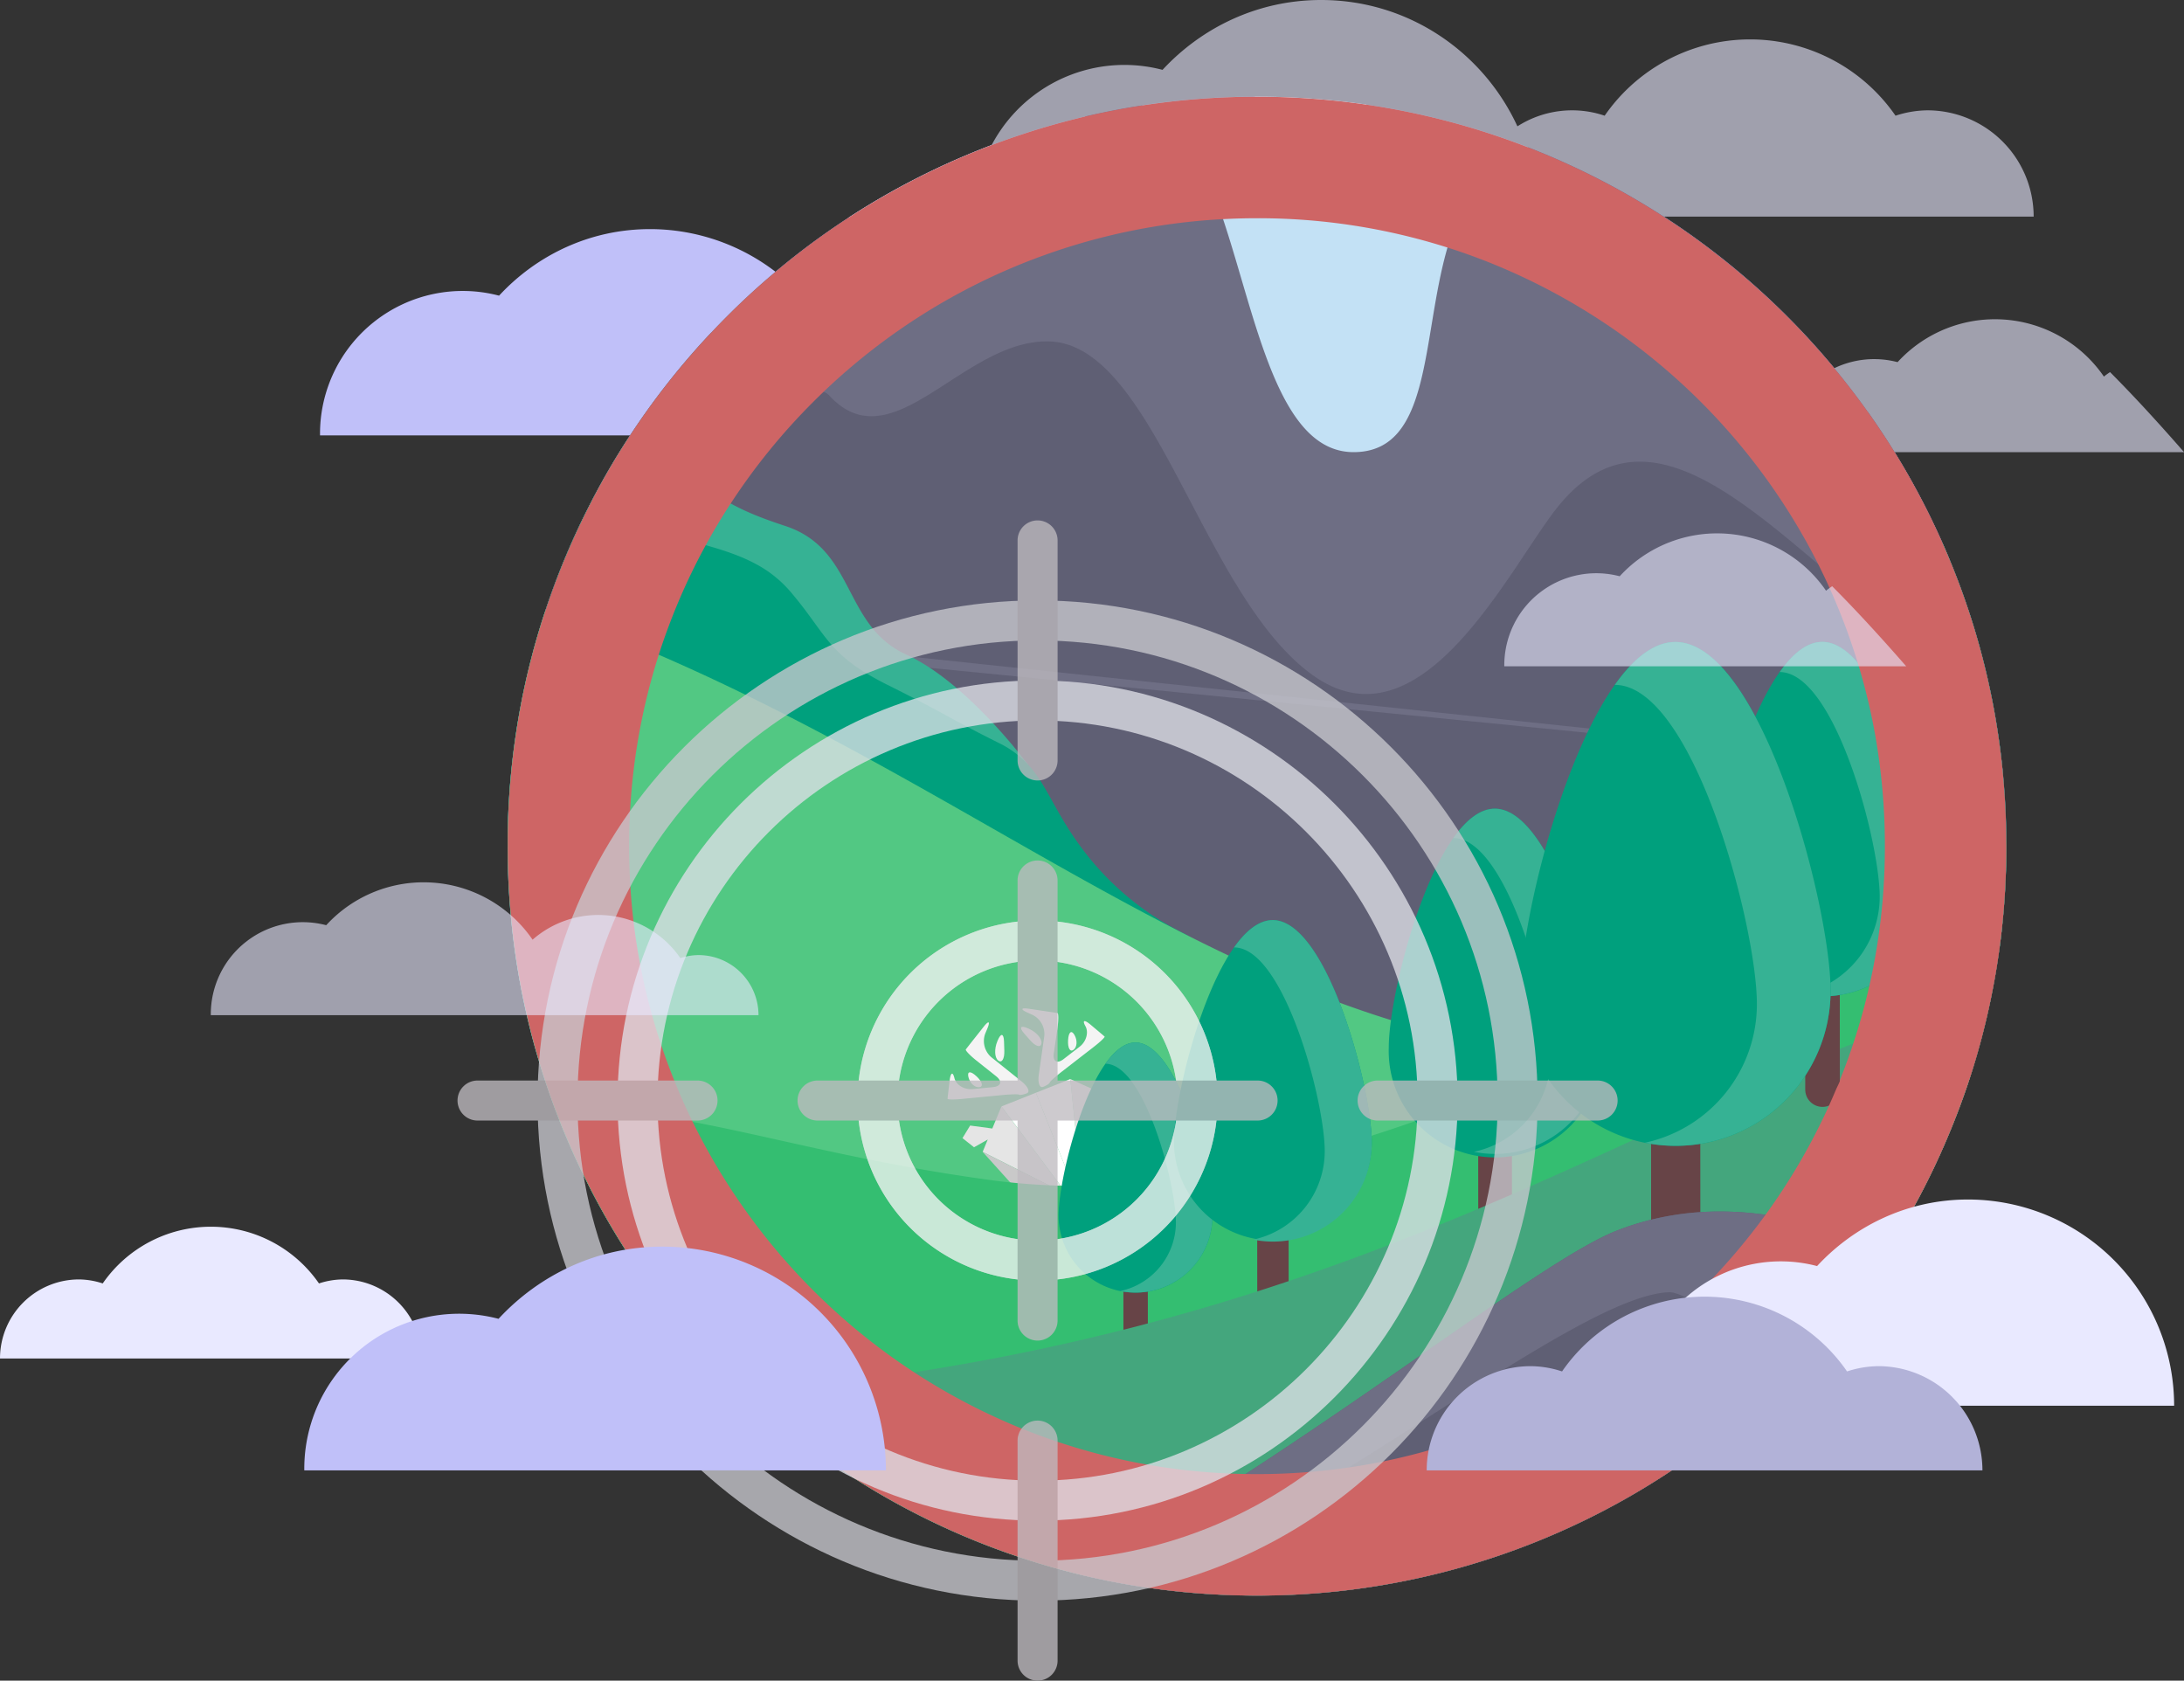 <svg id="Layer_1" data-name="Layer 1" xmlns="http://www.w3.org/2000/svg" viewBox="0 0 1438.31 1106.69"><rect x="0" y="0" width="1438.31" height="1106.69" fill="#333333" stroke="none"/><defs><style>.cls-1{opacity:0.6;}.cls-2{fill:#e9e9ff;}.cls-3{fill:#c0c0f9;}.cls-4{fill:#95c4f8;}.cls-5{fill:#7e7e92;}.cls-6{fill:#6e6e84;}.cls-7{fill:#5f5f74;}.cls-8{fill:#36b294;}.cls-9{fill:#00a07d;}.cls-10{fill:#52c883;}.cls-11{fill:#f4f4f4;}.cls-12{fill:#e5e5e5;}.cls-13{fill:#c9c9c9;}.cls-14{fill:#fff;}.cls-15{fill:#ff2b0c;}.cls-16{fill:none;}.cls-17{fill:#34be71;}.cls-18{fill:#674447;}.cls-19{fill:#44a67d;}.cls-20{fill:#c3e1f5;}.cls-21{fill:#edf5fb;}.cls-22{fill:#ce6565;}.cls-23{opacity:0.77;}.cls-24{fill:#dfe0e8;}.cls-25{fill:#c8c9cf;}.cls-26{fill:#f5f5f5;}.cls-27{fill:#bebabf;}.cls-28{fill:#b2b2d8;}</style></defs><title>hunt</title><g class="cls-1"><path class="cls-2" d="M1269.28,72.65a69.23,69.23,0,0,0-20.95,3.54,116.41,116.41,0,0,0-191.55,0,66.78,66.78,0,0,0-57.46,7C976.73,34.19,927.5,0,870,0c-41.38,0-78.34,17.9-104.4,46a98.8,98.8,0,0,0-123.9,96.64h697.6A70,70,0,0,0,1269.28,72.65Z"/></g><path class="cls-2" d="M225.65,842.49a51.48,51.48,0,0,0-15.58,2.64,86.56,86.56,0,0,0-142.42,0,51.48,51.48,0,0,0-15.58-2.64A52.07,52.07,0,0,0,0,894.56H277.71A52.06,52.06,0,0,0,225.65,842.49Z"/><path class="cls-3" d="M210.76,286.69a94,94,0,0,1,117.91-92c24.8-26.78,60-43.82,99.35-43.82A135.79,135.79,0,0,1,563.81,286.69H210.76Z"/><g class="cls-1"><path class="cls-2" d="M1438.31,297.69c-15.72-18-31.84-35.73-48.72-52.68-1.34,1-2.79,1.86-4,3a87,87,0,0,0-135.91-9.54,60.58,60.58,0,0,0-76,59.26h264.65Z"/></g><path class="cls-4" d="M1321.31,557.19q0,12.3-.62,24.48v.52q-.71,14.22-2.22,28.31-.72,6.9-1.66,13.75l.58-.06-.58.07q-1.55,11.5-3.66,22.89h0q-.86,4.66-1.8,9.3a487.22,487.22,0,0,1-13.89,52.78q-6.59,20.27-15,40a491.89,491.89,0,0,1-38.86,73.82l.58.24-.58-.23a492.85,492.85,0,0,1-59.93,75.94q-3.43,3.57-6.95,7.09a497.3,497.3,0,0,1-45.66,40.41,492.11,492.11,0,0,1-303.3,104.13,498.14,498.14,0,0,1-77.73-6.06h0q-19.77-3.12-39.18-7.84h0A492,492,0,0,1,490.16,917.1q-5.73-5.37-11.31-10.95A491.75,491.75,0,0,1,373.11,749.29q-4.53-10.7-8.53-21.56a485.64,485.64,0,0,1-19.74-68.53,495.18,495.18,0,0,1-10.53-102c0-2.11,0-4.21,0-6.32a495.26,495.26,0,0,1,7.4-79.66h0q3.6-20.51,8.93-40.6,2.14-8.09,4.57-16.11c.78-2.6,1.58-5.19,2.42-7.78q.8-2.52,1.64-5,3.07-9.27,6.54-18.43t7.26-18.15q7.71-18.24,16.81-35.7c.89-1.72,1.79-3.41,2.7-5.12h0a0,0,0,0,0,0,0q9.79-18.3,21.08-35.67A491.61,491.61,0,0,1,468.4,219q5.13-5.46,10.45-10.78A492.23,492.23,0,0,1,635.71,102.49a488.92,488.92,0,0,1,79.4-25.9h0q18.2-4.26,36.73-7.11h0a494.84,494.84,0,0,1,74.54-5.78h1.39a497.69,497.69,0,0,1,72,5.2h0A487.73,487.73,0,0,1,1006.45,97q6.75,2.63,13.46,5.46A494,494,0,0,1,1279.26,357.6a0,0,0,0,1,0,0q1.65,3.72,3.24,7.47c.54,1.28,1.08,2.57,1.61,3.86a487.49,487.49,0,0,1,23.95,74.11h0a490.27,490.27,0,0,1,10.88,65.4s0,0,0,.08c0,.37.07.75.1,1.12q2.05,21.55,2.22,43.44Q1321.31,555.15,1321.31,557.19Z"/><path class="cls-5" d="M593.25,224.82,562.46,272l-47.93,73.43-16.91,25.9-30.67,47-.48.74-3.95,6.05-4,6.06s-9,0-24.67,0h0c-19.2-.06-48.37-.19-83.18-.5q2.14-8.09,4.57-16.11c.78-2.6,1.58-5.19,2.42-7.78q.8-2.52,1.64-5,3.07-9.27,6.54-18.43t7.26-18.15q7.71-18.24,16.81-35.7c.89-1.72,1.79-3.41,2.7-5.12h0a0,0,0,0,0,0,0q9.79-18.3,21.08-35.67A491.61,491.61,0,0,1,468.4,219a180.65,180.65,0,0,0,36.15,3.65l77.54,1.89Z"/><path class="cls-5" d="M1279.26,357.6a490.52,490.52,0,0,0-49.43-86.77l19.9,139.24.09.63h0L1263,502.62l.16,1.12s20.39,1.7,51.21,4.33l.3,0,.23,0,4.09.35a490.25,490.25,0,0,0-10.88-65.4h0a487.5,487.5,0,0,0-24-74.11c-.53-1.29-1.07-2.58-1.61-3.86q-1.59-3.75-3.24-7.47Z"/><path class="cls-6" d="M1321.31,557.19q0,12.3-.62,24.48v.52q-.71,14.22-2.22,28.31-.72,6.9-1.66,13.75l.58-.06-.58.07q-1.55,11.5-3.66,22.89h0q-.86,4.66-1.8,9.3a487.22,487.22,0,0,1-13.89,52.78q-6.59,20.27-15,40a491.89,491.89,0,0,1-38.86,73.82l.58.24-.58-.23a492.85,492.85,0,0,1-59.93,75.94q-3.43,3.57-6.95,7.09a497.3,497.3,0,0,1-45.66,40.41l-92.2-33.7L997.17,897.6,952,881.1,849.08,843.48l-.41-.15L839.55,840,828,835.77l-34.74-12.7h0l-20.09-7.34-17.24-6.31-15-5.5-25-9.14-12.46-4.56-1.43-.52-3.83-1.4L691.94,786l-18.2-6.65-11.55-4.22h0l-225.1-82.27L344.84,659.2a495.18,495.18,0,0,1-10.53-102c0-2.11,0-4.21,0-6.32a495.26,495.26,0,0,1,7.4-79.66h0q3.6-20.51,8.93-40.6,2.14-8.09,4.57-16.11c.78-2.6,1.58-5.19,2.42-7.78q.8-2.52,1.64-5,3.07-9.27,6.54-18.43t7.26-18.15q7.71-18.24,16.81-35.7c.89-1.72,1.79-3.41,2.7-5.12h0a0,0,0,0,0,0,0q9.79-18.3,21.08-35.67A491.61,491.61,0,0,1,468.4,219q5.13-5.46,10.45-10.78A492.23,492.23,0,0,1,635.71,102.49a488.92,488.92,0,0,1,79.4-25.9h0q18.2-4.26,36.73-7.11h0a494.84,494.84,0,0,1,74.54-5.78h1.39a497.69,497.69,0,0,1,72,5.2h0A487.73,487.73,0,0,1,1006.45,97q6.75,2.63,13.46,5.46A494,494,0,0,1,1279.26,357.6a0,0,0,0,1,0,0q1.65,3.72,3.24,7.47c.54,1.28,1.08,2.57,1.61,3.86a487.49,487.49,0,0,1,23.95,74.11h0a490.27,490.27,0,0,1,10.88,65.4s0,0,0,.08c0,.37.07.75.1,1.12q2.05,21.55,2.22,43.44Q1321.31,555.15,1321.31,557.19Z"/><path class="cls-7" d="M1319,508.55l-4.1-.43-.23,0-.3,0L1263,502.62l-7.5-.8-18.06-1.91-13.11-1.39-7.69-.81-50.7-5.38h0l-17.23-1.82L1106,486l-59.34-6.28-447-47.35-49.84-5.28-83-8.79-3-.32h0l-24.7-2.61L379.41,409h0l-21.72-2.3q.8-2.52,1.64-5,3.07-9.27,6.54-18.43t7.26-18.15q7.71-18.24,16.81-35.7c.89-1.72,1.79-3.41,2.7-5.12h0a0,0,0,0,0,0,0c15.36-9.35,31-18.55,46.06-27,46.65-26.1,88.53-45,103.74-39.29a9.36,9.36,0,0,1,3.65,2.39c5.38,5.86,10.83,9.6,16.38,11.65,37.46,13.92,79.1-48.49,128.36-47.23C760.24,226.53,791,391,863.93,444.15s131.33-73.27,162.91-111.54c50.52-61.24,109.75-12.53,169.66,38.13l.87.73a542.77,542.77,0,0,0,52.17,39.06l.28.18a443.73,443.73,0,0,0,58.25,32.35h0a490.27,490.27,0,0,1,10.88,65.4S1319,508.52,1319,508.55Z"/><path class="cls-7" d="M1321.31,557.19q0,12.3-.62,24.48v.52q-.71,14.22-2.22,28.31-.72,6.9-1.66,13.75l.58-.06-.58.07q-1.55,11.5-3.66,22.89h0c-6.62,2.9-13.32,5.82-20.05,8.75-24.18,10.53-48.82,21.13-71.85,31l-.06,0-.73.31h0l-8.8,3.76-16.93,7.24-5.87,2.5c-23.29,9.95-43.36,18.52-57.38,24.6-4.31,1.87-8,3.51-11.14,4.88l-.36.16-.24.1c-9.72,4.23-20.7,6.78-32.41,8.19a250.69,250.69,0,0,1-36.27,1.39c-5.63-.13-11.29-.39-16.95-.72h0c-8.31-.48-16.6-1.11-24.73-1.75h0l-3.29-.27c-3.5-.27-6.95-.55-10.36-.8-7.69-.59-15.14-1.09-22.22-1.38-15.6-.65-29.4-.25-39.92,2.69q-.67.18-1.32.39l-.08,0h0l-.09,0-.07,0q-1.1.33-2.13.72c-8,3-17.54,1.58-27.66-2.48-11.92-4.78-24.65-13.29-36.62-22.86-27.88-22.27-51.68-50.27-51.68-50.27l-10.6-1.59h0l-9.14-1.36h0c-26.36-3.9-75.14-11-121.7-17h0c-49.08-6.35-95.69-11.54-111-10.62-9.34.56-33.1-13.92-63.32-35.81h0c-24.79-18-53.93-40.9-83-64.6h0c-25.46-20.75-50.88-42.09-73.29-61.18h0q3.6-20.51,8.93-40.6,2.14-8.09,4.57-16.11l51.11,5,30.35,3,25.81,2.54,23.82,2.36h0l71.59,7.07,54.83,5.41,432.52,42.72h0l62.42,6.16,40.14,4,19,1.88h0l50.43,5,6.63.65,13.66,1.35,18.35,1.81,63.08,6.23q2.05,21.55,2.22,43.44Q1321.31,555.15,1321.31,557.19Z"/><path class="cls-8" d="M486.35,427.44h0L466.47,419,464,418h0c-10.5-4.44-18.3-7.73-22.18-9.32l-2-.79c-5.54-2.15-36.79-12.47-74-24.62q3.44-9.12,7.26-18.15,7.71-18.24,16.81-35.7c.89-1.72,1.79-3.41,2.7-5.12h0a0,0,0,0,0,0,0q9.79-18.3,21.08-35.67c8.75.64,17.26,2.4,25,8.65h0c.35.27.7.56,1,.86,16.79,14.6,25.12,24.28,41.51,33.38,8.3,4.6,18.68,9.07,33.28,13.93.84.29,1.7.57,2.58.86,46.77,15.27,37.62,65.5,79.89,84.77q1.38.63,2.76,1.32a119.83,119.83,0,0,1,13,7.56c27.93,18.53,53.69,49.43,64,63.17l0,0,.13.18C681.9,510,557.14,457.4,486.35,427.44Z"/><path class="cls-9" d="M803.27,661.83h0A53.65,53.65,0,0,1,793,663.27c-10.46.63-25.49-.46-46.48-3.94-19.52-3.24-44.86-8.77-74.16-15.89h0c-49.71-12.07-110.84-28.7-174.3-46.43h0c-27.62-7.72-55.67-15.64-83.42-23.49-27.3-7.71-54.29-15.35-80.28-22.64a495.26,495.26,0,0,1,7.4-79.66h0q3.6-20.51,8.93-40.6,2.14-8.09,4.57-16.11c.78-2.6,1.58-5.19,2.42-7.78q.8-2.52,1.64-5,3.07-9.27,6.54-18.43t7.26-18.15q7.71-18.24,16.81-35.7A133.84,133.84,0,0,0,413,342.54c17.49,7.75,35.18,11.78,51.78,16.46,11.64,3.28,22.74,6.88,32.84,12.31a77.93,77.93,0,0,1,22.85,18.2c13.68,16,19.61,27.23,29.45,37.57a85.74,85.74,0,0,0,8,7.43c6.48,5.29,14.79,10.6,26.6,16.49,39.93,19.93,39.53,21.39,73.2,38.2a64.61,64.61,0,0,1,19,13.89l0,0c12.94,13.89,18.08,32.13,36.48,56.46A187.35,187.35,0,0,0,774.48,612l.75.39.55.29.18.1.71.37q.68.33,1.35.69l.64.32,1.57.8.12.06c4.85,2.59,16.81,11.32,25.05,20.67C814.73,646.32,819.29,657.7,803.27,661.83Z"/><path class="cls-10" d="M1077,696.79l-26.22,15.82h0l-19.64,11.85-21.76,13.13h0l-8.34,5h0l-5.29,3.19-17.63,10.63-4.31,2.61h0s0,0,0,0l-.24.15L848.66,834.5l-9.11,5.5L828,847,816,854.18l-60.08,36.24L741.4,899.2l-68.69,41.42-15.35,9.26L528.93,950a492.33,492.33,0,0,1-38.77-32.87q-5.73-5.37-11.31-10.95A491.75,491.75,0,0,1,373.11,749.29q-4.53-10.7-8.53-21.56a485.64,485.64,0,0,1-19.74-68.53,495.18,495.18,0,0,1-10.53-102c0-2.11,0-4.21,0-6.32a495.26,495.26,0,0,1,7.4-79.66h0q3.6-20.51,8.93-40.6,2.14-8.09,4.57-16.11c.78-2.6,1.58-5.19,2.42-7.78q.8-2.52,1.64-5,10.13,3.6,20.08,7.34h0q13.64,5.13,27,10.53,13.92,5.64,27.51,11.55h0c127.63,55.33,234,126.3,340.58,180.93l.75.39.55.29.18.1.71.37q.68.33,1.35.69l.64.32,1.57.8.12.06q14.4,7.29,28.83,14.15,13.95,6.63,28,12.79h0q22.35,9.78,45,18.18,16.82,6.2,33.88,11.5a562.83,562.83,0,0,0,93.44,20.72q5.84.76,11.73,1.41,8.48.91,17.07,1.56,7.91.6,15.93.94Q1065.51,696.79,1077,696.79Z"/><path class="cls-11" d="M676.27,719.9c-2.3.91-4.6,1.33-5.1.93s-5.39-.29-10.86.23l-26.47,2.55c-5.47.53-9.9.49-9.82-.09s.12-1.05.11-1.05.5-4.47,1.15-9.93l.1-.87c.64-5.46,2.07-6.25,3.17-1.74s6.48,7.76,12,7.23l13.31-1.28c5.47-.53,6.44-3.77,2.14-7.2L643,698.34c-4.3-3.43-7.42-6.73-6.94-7.33s.86-1.1.86-1.11,2.78-3.55,6.19-7.86l4.69-5.93c3.41-4.31,4.47-3.69,2.35,1.38l-1.33,3.18a14.07,14.07,0,0,0,4,15.47L672.65,712C676.94,715.43,678.57,719,676.27,719.9Z"/><path class="cls-11" d="M661.22,685.89c-.18-5.5-2.06-5.84-4.18-.77l-.21.51c-2.12,5.08-1.88,10.79.53,12.7s4.23-1,4.05-6.52Z"/><path class="cls-11" d="M643.08,708.72c-3.89-3.66-6.28-3.42-5.31.53s4.15,6.94,7.07,6.65S647,712.38,643.08,708.72Z"/><path class="cls-11" d="M727.44,682.54c.45.37-2.74,3.43-7.09,6.8l-21,16.27c-4.35,3.37-8,6.64-8.07,7.27s-2,1.9-4.35,2.81-3.55-2.79-2.78-8.24l3.59-25.16a14.07,14.07,0,0,0-7.72-14l-3.14-1.4c-5-2.24-4.68-3.42.76-2.62l7.48,1.11c5.44.8,9.89,1.47,9.89,1.49s.62.11,1.38.22.75,4.65,0,10.1L694,693.59c-.78,5.44,2.14,7.15,6.49,3.78l10.58-8.18c4.35-3.37,6-9.42,3.76-13.46s-.71-4.44,3.5-.9l.67.57c4.21,3.54,7.65,6.44,7.64,6.45S727,682.17,727.44,682.54Z"/><path class="cls-11" d="M674.55,680.61c-3.63-4.13-2.5-5.67,2.52-3.42l.5.22c5,2.25,8.76,6.57,8.31,9.62s-3.79,2.15-7.42-2Z"/><path class="cls-11" d="M703.41,684.81c.33-5.33,2.23-6.79,4.23-3.25s1.73,7.9-.6,9.69S703.08,690.14,703.41,684.81Z"/><polygon class="cls-12" points="647.14 758.5 650.51 750.36 641.46 755.47 633.86 749.44 638.9 741.16 653.5 743.12 659.52 728.54 702.75 786.55 647.14 758.5"/><polygon class="cls-13" points="702.75 786.55 671.1 785.07 647.14 758.5 702.75 786.55"/><path class="cls-14" d="M682.21,719.55l24.86,62.73a3.72,3.72,0,0,0-1.76,1.49l-2.9,4.69a3.74,3.74,0,0,0,.32,4.39L704,794.3l-32.85-9.23,31.65,1.48-43.23-58Z"/><polygon class="cls-12" points="736.49 717.8 726.4 720.27 734.42 723.9 712.27 782.78 704.89 710.56 719.26 717.05 728.55 705.62 737.9 708.21 736.49 717.8"/><polygon class="cls-13" points="734.42 723.9 735.18 759.67 712.27 782.78 734.42 723.9"/><path class="cls-14" d="M735.18,759.67l-17.47,29h0l-.15.24-.1-1.9a3.74,3.74,0,0,0-2.77-3.42l-5.33-1.42a3.72,3.72,0,0,0-2.3.12l-24.86-62.73,22.69-9,7.38,72.22Z"/><path class="cls-15" d="M716.46,787.67l.11,1.57.22,3a3.13,3.13,0,0,1-1.94,3.13l-2.26.92-2,.82a3.13,3.13,0,0,1-3.57-.88l-1.95-2.31-1-1.21a3.13,3.13,0,0,1-.27-3.67l2.43-3.92a3.13,3.13,0,0,1,3.4-1.39l4.47,1.1A3.13,3.13,0,0,1,716.46,787.67Z"/><line class="cls-16" x1="679.31" y1="718.89" x2="670.94" y2="722.21"/><path class="cls-17" d="M1321.31,557.19q0,12.3-.62,24.48v.52q-.71,14.22-2.22,28.31-.72,6.9-1.66,13.75l.58-.06-.58.07q-1.55,11.5-3.66,22.89h0q-.86,4.66-1.8,9.3a487.22,487.22,0,0,1-13.89,52.78q-6.59,20.27-15,40a491.89,491.89,0,0,1-38.86,73.82l.58.24-.58-.23a492.85,492.85,0,0,1-59.93,75.94q-3.43,3.57-6.95,7.09a497.3,497.3,0,0,1-45.66,40.41,492.11,492.11,0,0,1-303.3,104.13,498.14,498.14,0,0,1-77.73-6.06h0q-19.77-3.12-39.18-7.84h0A492,492,0,0,1,490.16,917.1q-5.73-5.37-11.31-10.95A491.75,491.75,0,0,1,373.11,749.29q-4.53-10.7-8.53-21.56c33.07,1.31,62.4,5.44,91.6,11,56.73,10.78,113,26.92,195.11,38.19q7,1,14,1.68c2.82.3,5.64.56,8.47.8q8.48.7,17,1.09,3.86.18,7.72.28l.79,0q3.64.1,7.3.14c1.85,0,3.7,0,5.56,0H713c.38,0,.74,0,1.12,0h0c2.77,0,5.55-.05,8.32-.11q24.06-.54,48.29-3.39,3.51-.41,7-.85,8.73-1.12,17.46-2.52,16.34-2.58,32.73-6.08,10.34-2.19,20.69-4.71,11.89-2.9,23.81-6.21,15.41-4.26,30.85-9.18,14.34-4.55,28.69-9.59l.07,0,.09,0h0l.08,0,1.26-.45q20-7,40-15,11.1-4.38,22.21-9,10.18-4.21,20.36-8.64,2.42-1,4.82-2.09h0q8.73-3.8,17.43-7.71,8.1-3.64,16.2-7.38,16.4-7.54,32.78-15.44,14.79-7.09,29.56-14.41,18.66-9.24,37.28-18.73l1.2-.61q16.77-8.52,33.49-17.18l12.93-6.7,9.86-5.12,26-13.53,2-1,1.27-.67q15.51-8.07,30.95-16.07,10.64-5.52,21.23-11,13.84-7.12,27.63-14.1c.21-.1.41-.21.61-.32Q1321.31,555.15,1321.31,557.19Z"/><path class="cls-18" d="M747.91,902.5a8,8,0,0,1-8.05-8l-.06-86.6a8,8,0,0,1,16.09,0l.06,86.6A8,8,0,0,1,747.91,902.5Z"/><path class="cls-9" d="M798.51,800.46a50.67,50.67,0,0,1-101.35.07c0-28,22.61-114,50.59-114.05S798.49,772.47,798.51,800.46Z"/><path class="cls-8" d="M747.76,686.47c-7,0-13.71,5.44-19.79,14h0c25.61,0,46.44,78.71,46.45,104.32a46.37,46.37,0,0,1-36.64,45.35,50.66,50.66,0,0,0,60.73-49.7C798.49,772.47,775.75,686.45,747.76,686.47Z"/><path class="cls-18" d="M984.66,830.78a11.1,11.1,0,0,1-11.12-11.09l-.08-119.56a11.11,11.11,0,0,1,22.22,0l.08,119.56A11.1,11.1,0,0,1,984.66,830.78Z"/><path class="cls-9" d="M1054.52,689.88a70,70,0,1,1-139.93.1c0-38.64,31.21-157.44,69.85-157.47S1054.49,651.24,1054.52,689.88Z"/><path class="cls-8" d="M984.44,532.51c-9.7,0-18.93,7.51-27.32,19.34h0c35.37,0,64.11,108.67,64.14,144a64,64,0,0,1-50.59,62.61,70,70,0,0,0,83.85-68.62C1054.49,651.24,1023.08,532.48,984.44,532.51Z"/><path class="cls-18" d="M838.35,883.59A10.34,10.34,0,0,1,828,873.27l-.08-111.32a10.34,10.34,0,0,1,20.69,0l.08,111.32A10.34,10.34,0,0,1,838.35,883.59Z"/><path class="cls-9" d="M903.4,752.4a65.15,65.15,0,0,1-130.29.09c0-36,29.06-146.6,65-146.62S903.37,716.43,903.4,752.4Z"/><path class="cls-8" d="M838.15,605.87c-9,0-17.63,7-25.44,18h0c32.93,0,59.7,101.18,59.72,134.11a59.61,59.61,0,0,1-47.1,58.3A65.13,65.13,0,0,0,903.4,752.4C903.37,716.43,874.13,605.85,838.15,605.87Z"/><path class="cls-19" d="M1311.35,656.46a487.22,487.22,0,0,1-13.89,52.78q-6.59,20.27-15,40a491.89,491.89,0,0,1-38.86,73.82l.58.24-.58-.23a492.85,492.85,0,0,1-59.93,75.94q-3.43,3.57-6.95,7.09a497.3,497.3,0,0,1-45.66,40.41,492.11,492.11,0,0,1-303.3,104.13,498.14,498.14,0,0,1-77.73-6.06h0q-19.77-3.12-39.18-7.84h0A492,492,0,0,1,490.16,917.1c39.26-3.43,76.43-8,111.74-13.48,49.41-7.67,95.18-17.17,137.95-28q8.12-2,16.08-4.16,31.08-8.22,60.1-17.3,6-1.86,11.95-3.77,10.47-3.34,20.69-6.79l.41-.14c44.47-15,85.6-31.06,124.44-47.46q11.23-4.76,22.22-9.52c27.59-12,54.08-24,79.86-35.83l11.74-5.38q16.36-7.5,32.4-14.81l.24-.1.36-.16,11.42-5.18s0,0,0,0c19.22-8.65,38.16-17,57.07-25l6.27-2.62q8.27-3.43,16.53-6.75c2.94-1.17,5.87-2.34,8.81-3.48l.72-.28.06,0c23.76-9.32,47.59-17.79,71.85-25.15Q1302.17,659,1311.35,656.46Z"/><path class="cls-20" d="M635.71,102.49a488.92,488.92,0,0,1,79.4-25.9c-32.19,20.5-53.64,72.67-110.11,78.22-18.34,1.8-33.75-3.47-46.23-11.44A491.71,491.71,0,0,1,635.71,102.49Z"/><path class="cls-20" d="M899.83,68.89A487.73,487.73,0,0,1,1006.45,97l-.6.22C976,108.46,961.72,133.91,953.27,163c-17.29,59.64-10.12,134.7-61.82,134.73-49.73,0-63.7-86.69-86-153.49-12.57-37.61-27.79-68.91-53.54-74.81a494.84,494.84,0,0,1,74.54-5.78h1.39a497.69,497.69,0,0,1,72,5.2Z"/><path class="cls-21" d="M827.81,63.69a497.69,497.69,0,0,1,72,5.2c-3.24,10.48-7,21.75-11.73,33.76-22.3,56.59-42.62,27-61.67-38.95Z"/><path class="cls-18" d="M1320.69,581.67v.52q-.71,14.22-2.22,28.31-.72,6.9-1.66,13.75l.58-.06-.58.07q-1.55,11.5-3.66,22.89h0q-.86,4.66-1.8,9.3a487.22,487.22,0,0,1-13.89,52.78,13.78,13.78,0,0,1-4.33-10l0-37.47v-5.84l0-32.17v-1.48l0-54.73V550.46a13.82,13.82,0,0,1,27.64,0v3Z"/><path class="cls-9" d="M1279.27,357.62q1.65,3.72,3.24,7.47c.54,1.28,1.08,2.57,1.61,3.86a487.5,487.5,0,0,1,24,74.11h0a490.25,490.25,0,0,1,10.88,65.4s0,.05,0,.08c0,.37.07.75.1,1.12q2.06,21.56,2.22,43.44,0,2,0,4.08,0,12.3-.62,24.48v.52q-.7,14.22-2.22,28.31-.72,6.9-1.66,13.75l-.29,0-.29,0c-.87.1-1.75.18-2.63.25-2.21.17-4.45.26-6.7.26s-4.53-.08-6.75-.25q-3.58-.27-7.07-.84a86.29,86.29,0,0,1-27.66-9.38,87.27,87.27,0,0,1-24.56-19.8c-.37-.43-.74-.86-1.09-1.29-.66-.79-1.27-1.57-1.92-2.38a0,0,0,0,0,0,0,86.67,86.67,0,0,1-18.06-53,182.39,182.39,0,0,1,2.17-25.22q.84-5.89,2-12.34c.1-.58.21-1.17.32-1.76,1.84-10,4.23-20.81,7.09-31.92q1.7-6.58,3.61-13.27a443.85,443.85,0,0,1,14.55-42.8c.06-.16.13-.31.19-.46,7.6-18.8,16.35-35.79,25.94-48.1l.89-1.13q1.34-1.69,2.7-3.24Z"/><path class="cls-8" d="M1316.81,624.25l.58-.06-.58.07-.29,0-.29,0c-.87.1-1.75.18-2.63.25-2.21.17-4.45.26-6.7.26s-4.53-.08-6.75-.25c-2.39-.19-4.74-.48-7.07-.85q-1.77-.29-3.51-.63,1.77-.37,3.51-.84a79.2,79.2,0,0,0,25.39-11.76Q1317.75,617.4,1316.81,624.25Z"/><path class="cls-8" d="M1282.51,365.09c.54,1.28,1.08,2.57,1.61,3.86a24.52,24.52,0,0,0-11.4-3h0q1.47-2.07,3-4l.89-1.13c.9-1.11,1.8-2.19,2.71-3.22Q1280.92,361.34,1282.51,365.09Z"/><path class="cls-18" d="M1200.28,728.87a11.4,11.4,0,0,1-11.41-11.39l-.09-122.73a11.4,11.4,0,0,1,22.8,0l.09,122.73A11.4,11.4,0,0,1,1200.28,728.87Z"/><path class="cls-9" d="M1272,584.24a71.82,71.82,0,0,1-143.64.1c0-39.67,32-161.62,71.71-161.65S1272,544.57,1272,584.24Z"/><path class="cls-8" d="M1200.06,422.69c-10,0-19.43,7.71-28,19.85h0c36.31,0,65.81,111.55,65.84,147.86a65.73,65.73,0,0,1-51.93,64.28A71.81,71.81,0,0,0,1272,584.24C1272,544.57,1239.73,422.66,1200.06,422.69Z"/><path class="cls-18" d="M1103.62,857.95a16.2,16.2,0,0,1-16.22-16.18l-.12-174.44a16.21,16.21,0,0,1,32.42,0l.12,174.44A16.2,16.2,0,0,1,1103.62,857.95Z"/><path class="cls-9" d="M1205.56,652.37a102.08,102.08,0,1,1-204.17.14c0-56.38,45.54-229.72,101.92-229.76S1205.52,596,1205.56,652.37Z"/><path class="cls-8" d="M1103.31,422.76c-14.15,0-27.62,11-39.86,28.22h0c51.6,0,93.54,158.55,93.58,210.15a93.41,93.41,0,0,1-73.81,91.36,102.06,102.06,0,0,0,122.34-100.12C1205.52,596,1159.69,422.72,1103.31,422.76Z"/><path class="cls-7" d="M1244.23,823.35l-.58-.23a492.85,492.85,0,0,1-59.93,75.94q-3.43,3.57-6.95,7.09a497.3,497.3,0,0,1-45.66,40.41,492.11,492.11,0,0,1-303.3,104.13,498.14,498.14,0,0,1-77.73-6.06h0q-19.77-3.12-39.18-7.84c37.08-20.42,74-43.16,109.43-66.17h0c47.77-31,92.78-62.55,131.69-89.52,50.06-34.7,90-61.86,112.72-70.73a181.22,181.22,0,0,1,22.64-7.2,183.14,183.14,0,0,1,32.41-5,209.38,209.38,0,0,1,42.87,1.76c23.73,3.3,47,10.16,69.7,18.76,1.45.55,2.9,1.1,4.35,1.67q3.48,1.35,6.94,2.76Z"/><path class="cls-6" d="M1243.65,823.11h0a492.85,492.85,0,0,1-59.93,75.94c-28.87-18.91-54.23-35.21-70-43.09l-1.26-.62c-6-2.92-10.51-4.51-13.15-4.43a52.44,52.44,0,0,0-8.29,1c-22.25,4.24-54.71,21.78-93.81,45.7-32.43,19.84-69.43,44.07-109,68.73-43.85,27.36-90.83,55.26-138.13,78.3h0q-19.77-3.12-39.18-7.84c37.08-20.42,74-43.16,109.43-66.17h0c47.77-31,92.78-62.55,131.69-89.52,50.06-34.7,90-61.86,112.72-70.73a181.22,181.22,0,0,1,22.64-7.2,183.14,183.14,0,0,1,32.41-5,209.38,209.38,0,0,1,42.87,1.76c23.73,3.3,47,10.16,69.7,18.76,1.45.55,2.9,1.1,4.35,1.67Q1240.19,821.7,1243.65,823.11Z"/><path class="cls-22" d="M1038.91,912.86a412.15,412.15,0,0,1-150.7,53.47,417.75,417.75,0,0,1-60.4,4.36q-3.75,0-7.48-.07h0a410.11,410.11,0,0,1-147.61-30c-2-.78-3.9-1.59-5.84-2.41A415.18,415.18,0,0,1,456.18,738.73q-5-10.14-9.39-20.6-5.28-12.48-9.71-25.22a410.19,410.19,0,0,1-22.45-119.4q-.33-8.13-.32-16.32,0-12.45.73-24.79h0A410.11,410.11,0,0,1,433.86,431.1h0q1.36-4.29,2.84-8.55,1.24-3.6,2.56-7.18,1.23-3.36,2.52-6.71,2.39-6.22,5-12.4,8.1-19.14,18-37.25,7.7-14.09,16.47-27.52a414,414,0,0,1,54.17-66.68q3.46-3.46,7-6.86a415.59,415.59,0,0,1,39.66-33.39,411.64,411.64,0,0,1,223.33-80.26q11.15-.6,22.39-.6A411.79,411.79,0,0,1,953.27,163q18,5.71,35.48,13.12a415.25,415.25,0,0,1,208.62,195.3q6.13,12.17,11.46,24.78a409.07,409.07,0,0,1,14.59,40.18q4.57,14.94,8,30.17,3.7,16.5,6,33.31c.08.57.16,1.14.23,1.72a418.25,418.25,0,0,1,3.68,55.56q0,18.16-1.54,36.08c-.05.65-.11,1.31-.18,2a409.13,409.13,0,0,1-8.51,53.92q-4.37,19.26-10.61,38.05s0,0,0,0h0q-4,12.11-8.78,24v.63c-.93,2.32-1.88,4-2.85,6.29q-2.12,5-4.37,10a410.41,410.41,0,0,1-41.8,71.84,416.82,416.82,0,0,1-42.46,49.66q-3.23,3.23-6.52,6.39A413.33,413.33,0,0,1,1038.91,912.86Zm282.37-359.75q-.16-21.87-2.22-43.44c0-.37-.07-.75-.1-1.12,0,0,0,0,0-.08a490.27,490.27,0,0,0-10.88-65.4h0a487.49,487.49,0,0,0-23.95-74.11c-.53-1.29-1.07-2.58-1.61-3.86q-1.59-3.75-3.24-7.47a0,0,0,0,0,0,0,490.52,490.52,0,0,0-49.43-86.77,496.23,496.23,0,0,0-209.92-168.34q-6.7-2.84-13.46-5.46A487.73,487.73,0,0,0,899.83,68.89h0a497.69,497.69,0,0,0-72-5.2h-1.39a494.84,494.84,0,0,0-74.54,5.78h0q-18.52,2.85-36.73,7.11h0a493.59,493.59,0,0,0-156.34,66.78,494.08,494.08,0,0,0-79.92,64.86q-5.32,5.32-10.45,10.78a491.61,491.61,0,0,0-54.69,69.57q-11.3,17.35-21.08,35.67a0,0,0,0,1,0,0h0c-.91,1.71-1.81,3.4-2.7,5.12q-9.09,17.46-16.81,35.7-3.82,9-7.26,18.15t-6.54,18.43q-.84,2.52-1.64,5c-.84,2.59-1.64,5.18-2.42,7.78q-2.43,8-4.57,16.11-5.34,20.1-8.93,40.6h0a495.26,495.26,0,0,0-7.4,79.66c0,2.11,0,4.21,0,6.32a495.18,495.18,0,0,0,10.53,102,485.64,485.64,0,0,0,19.74,68.53q4,10.86,8.53,21.56A491.75,491.75,0,0,0,478.85,906.15q5.58,5.58,11.31,10.95a493.19,493.19,0,0,0,220.72,119.69h0q19.41,4.71,39.18,7.84h0a498.14,498.14,0,0,0,77.73,6.06,492.11,492.11,0,0,0,303.3-104.13,497.3,497.3,0,0,0,45.66-40.41q3.51-3.51,6.95-7.09a492.85,492.85,0,0,0,59.93-75.94h0a491.89,491.89,0,0,0,38.86-73.82q8.37-19.77,15-40a487.22,487.22,0,0,0,13.89-52.78q.94-4.63,1.8-9.3h0q2.11-11.38,3.66-22.89h0q.95-6.86,1.66-13.75,1.53-14.09,2.22-28.31v-.52q.62-12.2.62-24.48Q1321.31,555.15,1321.28,553.11Z"/><g class="cls-23"><path class="cls-24" d="M683.31,1001.31c-152.53,0-276.62-124.09-276.62-276.62S530.78,448.07,683.31,448.07,959.93,572.16,959.93,724.69,835.84,1001.31,683.31,1001.31Zm0-526.9C545.3,474.41,433,586.68,433,724.69S545.3,975,683.31,975,933.58,862.69,933.58,724.69,821.32,474.41,683.31,474.41Z"/><path class="cls-25" d="M683.31,843.24A118.55,118.55,0,1,1,801.86,724.69,118.69,118.69,0,0,1,683.31,843.24Zm0-210.76a92.21,92.21,0,1,0,92.21,92.21A92.31,92.31,0,0,0,683.31,632.48Z"/><path class="cls-26" d="M683.31,843.24A118.55,118.55,0,1,1,801.86,724.69,118.69,118.69,0,0,1,683.31,843.24Zm0-210.76a92.21,92.21,0,1,0,92.21,92.21A92.31,92.31,0,0,0,683.31,632.48Z"/><path class="cls-25" d="M683.31,1054C501.73,1054,354,906.27,354,724.69S501.72,395.37,683.31,395.37s329.31,147.73,329.31,329.31S864.89,1054,683.31,1054Zm0-632.28c-167.05,0-303,135.91-303,303s135.91,303,303,303,303-135.91,303-303S850.36,421.72,683.31,421.72Z"/><path class="cls-27" d="M683.31,513.93a13.17,13.17,0,0,1-13.17-13.17V355.86a13.17,13.17,0,0,1,26.35,0v144.9A13.17,13.17,0,0,1,683.31,513.93Z"/><path class="cls-27" d="M683.31,1106.69a13.17,13.17,0,0,1-13.17-13.17V948.62a13.17,13.17,0,1,1,26.35,0v144.9A13.17,13.17,0,0,1,683.31,1106.69Z"/><path class="cls-27" d="M894.07,724.69a13.17,13.17,0,0,1,13.17-13.17h144.9a13.17,13.17,0,0,1,0,26.35H907.24A13.17,13.17,0,0,1,894.07,724.69Z"/><path class="cls-27" d="M525.24,724.69a13.17,13.17,0,0,1,13.17-13.17H828.21a13.17,13.17,0,0,1,0,26.35H538.41A13.17,13.17,0,0,1,525.24,724.69Z"/><path class="cls-27" d="M301.31,724.69a13.17,13.17,0,0,1,13.17-13.17h144.9a13.17,13.17,0,0,1,0,26.35H314.48A13.17,13.17,0,0,1,301.31,724.69Z"/><path class="cls-27" d="M683.31,566.62a13.17,13.17,0,0,1,13.17,13.17V869.58a13.17,13.17,0,1,1-26.35,0V579.79A13.17,13.17,0,0,1,683.31,566.62Z"/></g><path class="cls-2" d="M1078.76,925.69a94,94,0,0,1,117.91-92c24.8-26.78,60-43.82,99.35-43.82a135.79,135.79,0,0,1,135.79,135.79H1078.76Z"/><path class="cls-3" d="M200.4,968.22a102,102,0,0,1,127.92-99.79c26.91-29.06,65.06-47.54,107.79-47.54A147.32,147.32,0,0,1,583.44,968.22h-383Z"/><path class="cls-28" d="M1236.94,899.6a67.88,67.88,0,0,0-20.53,3.47,114.07,114.07,0,0,0-187.69,0,67.88,67.88,0,0,0-20.53-3.47,68.62,68.62,0,0,0-68.62,68.62h366A68.63,68.63,0,0,0,1236.94,899.6Z"/><g class="cls-1"><path class="cls-2" d="M459.92,628.91a39.15,39.15,0,0,0-11.85,2,65.64,65.64,0,0,0-97.33-12.13,87,87,0,0,0-135.91-9.54,60.59,60.59,0,0,0-76,59.26H499.53A39.6,39.6,0,0,0,459.92,628.91Z"/></g><g class="cls-1"><path class="cls-2" d="M1255.31,438.69c-15.72-18-31.84-35.73-48.72-52.68-1.34,1-2.79,1.86-4,3a87,87,0,0,0-135.91-9.54,60.58,60.58,0,0,0-76,59.26h264.65Z"/></g></svg>